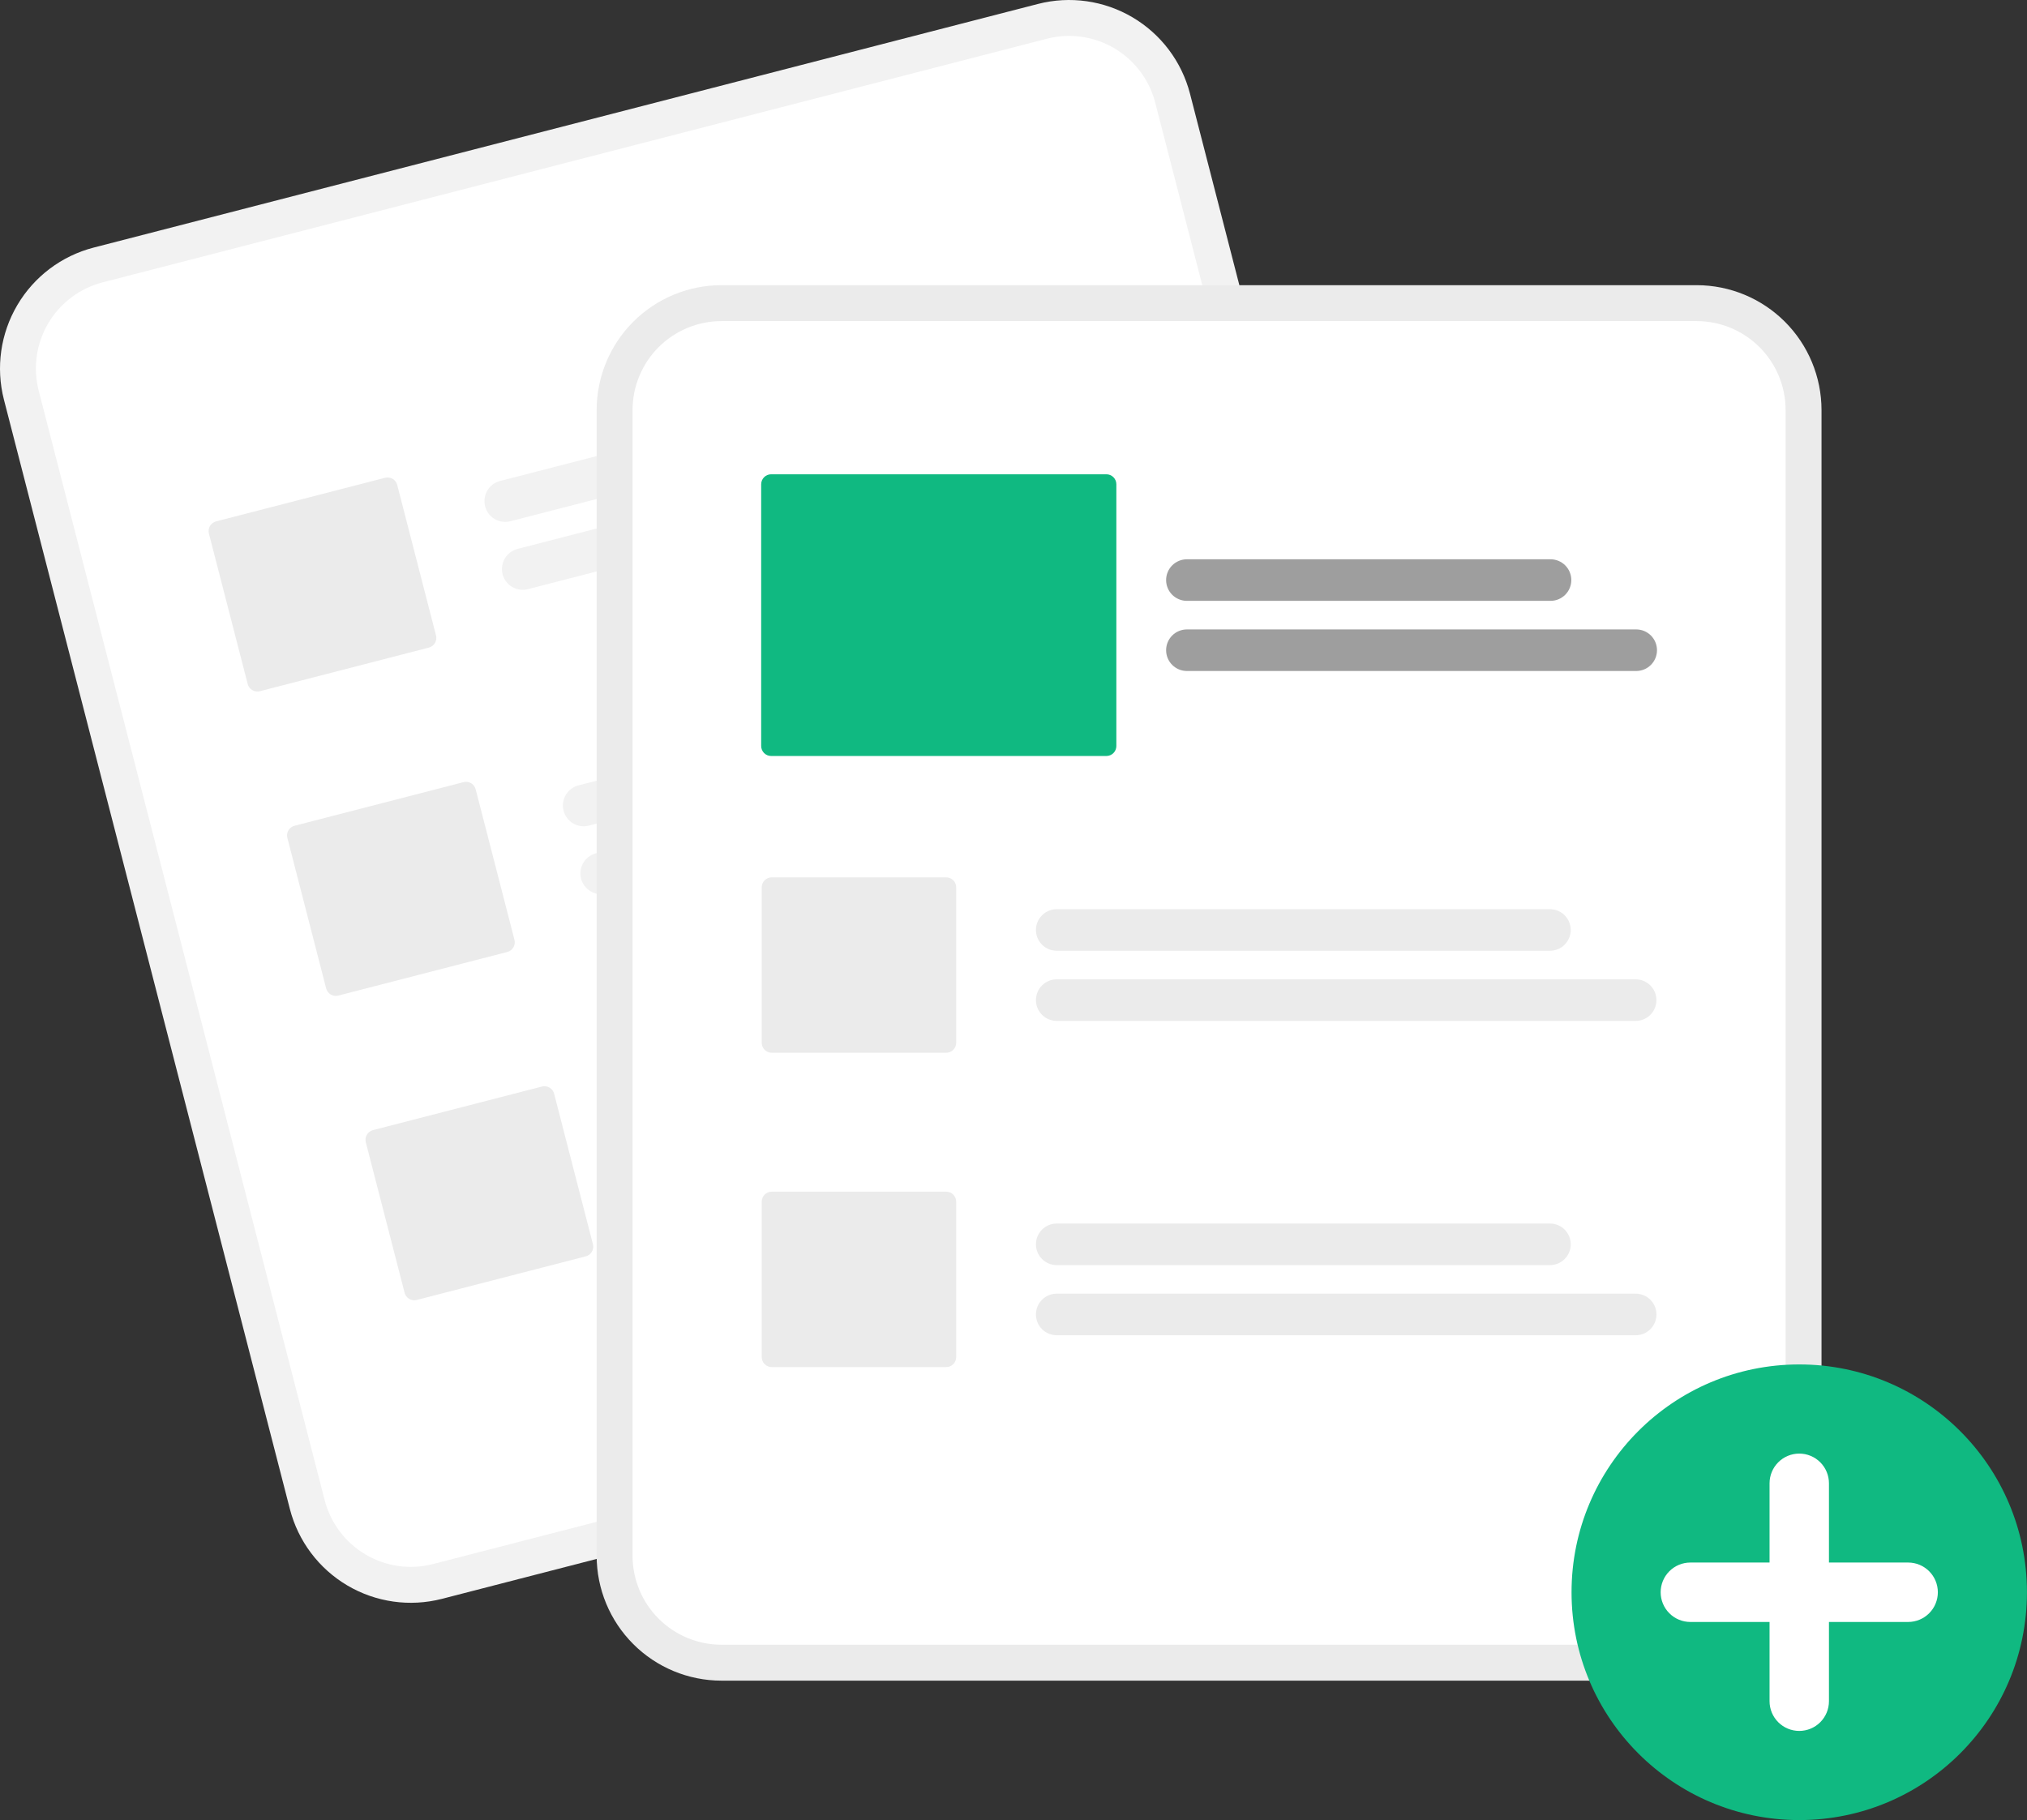 <svg width="206" height="185" viewBox="0 0 206 185" fill="none" xmlns="http://www.w3.org/2000/svg">
<rect x="0" y="0" width="206" height="185" fill="#333333" stroke="none"/>
<path d="M105.495 0.399L98.792 2.128L16.211 23.438L9.508 25.167C6.255 26.011 3.468 28.111 1.761 31.008C0.053 33.904 -0.437 37.36 0.399 40.618L29.464 153.397C30.307 156.652 32.406 159.44 35.3 161.149C38.195 162.858 41.649 163.348 44.904 162.512L44.922 162.508L140.874 137.748L140.891 137.743C144.144 136.9 146.931 134.8 148.638 131.903C150.346 129.007 150.836 125.551 150 122.293L120.935 9.514C120.092 6.259 117.993 3.471 115.099 1.762C112.204 0.053 108.75 -0.437 105.495 0.399Z" fill="#F2F2F2"/>
<path d="M106.406 3.934L98.467 5.983L18.358 26.654L10.419 28.703C8.103 29.304 6.118 30.799 4.902 32.862C3.686 34.925 3.337 37.386 3.932 39.706L32.997 152.484C33.598 154.803 35.092 156.788 37.154 158.005C39.215 159.222 41.675 159.571 43.993 158.976L44.01 158.971L139.962 134.212L139.98 134.207C142.297 133.606 144.281 132.111 145.497 130.048C146.713 127.985 147.062 125.524 146.467 123.205L117.402 10.426C116.801 8.107 115.307 6.122 113.245 4.905C111.184 3.688 108.724 3.339 106.406 3.934V3.934Z" fill="white"/>
<path d="M100.41 40.455L51.871 52.98C51.328 53.12 50.753 53.039 50.271 52.754C49.788 52.47 49.439 52.005 49.299 51.462C49.16 50.92 49.241 50.344 49.525 49.862C49.81 49.379 50.274 49.029 50.816 48.89L99.356 36.364C99.898 36.225 100.473 36.307 100.955 36.591C101.437 36.876 101.786 37.341 101.926 37.883C102.065 38.425 101.984 39 101.7 39.483C101.416 39.965 100.952 40.315 100.41 40.455V40.455Z" fill="#F2F2F2"/>
<path d="M110.622 45.183L53.65 59.884C53.108 60.024 52.532 59.942 52.05 59.658C51.568 59.373 51.218 58.908 51.079 58.366C50.939 57.823 51.02 57.248 51.305 56.765C51.589 56.282 52.053 55.933 52.596 55.793L109.567 41.092C110.11 40.952 110.685 41.033 111.167 41.318C111.649 41.603 111.999 42.067 112.139 42.61C112.279 43.152 112.197 43.728 111.913 44.211C111.628 44.693 111.164 45.043 110.622 45.183V45.183Z" fill="#F2F2F2"/>
<path d="M108.384 71.392L59.844 83.917C59.576 83.987 59.296 84.002 59.022 83.964C58.747 83.925 58.483 83.832 58.244 83.691C58.006 83.55 57.797 83.364 57.63 83.142C57.464 82.92 57.342 82.668 57.273 82.4C57.204 82.131 57.188 81.851 57.227 81.577C57.266 81.302 57.358 81.038 57.499 80.799C57.64 80.56 57.826 80.351 58.048 80.184C58.269 80.017 58.522 79.896 58.79 79.827L107.33 67.301C107.598 67.232 107.878 67.216 108.152 67.255C108.427 67.294 108.691 67.386 108.929 67.527C109.168 67.668 109.377 67.855 109.544 68.077C109.71 68.298 109.832 68.551 109.901 68.819C109.97 69.088 109.986 69.368 109.947 69.642C109.908 69.917 109.816 70.181 109.675 70.42C109.534 70.659 109.348 70.868 109.126 71.035C108.905 71.201 108.652 71.323 108.384 71.392V71.392Z" fill="#F2F2F2"/>
<path d="M118.595 76.12L61.623 90.821C61.355 90.89 61.076 90.906 60.801 90.867C60.527 90.828 60.263 90.736 60.024 90.595C59.785 90.454 59.576 90.267 59.41 90.046C59.243 89.824 59.121 89.572 59.052 89.303C58.983 89.034 58.967 88.755 59.006 88.48C59.045 88.205 59.137 87.941 59.278 87.702C59.419 87.463 59.606 87.254 59.827 87.088C60.049 86.921 60.301 86.799 60.569 86.73L117.541 72.029C118.083 71.889 118.659 71.97 119.141 72.255C119.623 72.54 119.973 73.004 120.112 73.547C120.252 74.089 120.171 74.665 119.886 75.148C119.602 75.63 119.137 75.98 118.595 76.12Z" fill="#F2F2F2"/>
<path d="M116.357 102.329L67.817 114.854C67.275 114.994 66.7 114.912 66.218 114.628C65.737 114.343 65.387 113.878 65.248 113.336C65.108 112.794 65.189 112.218 65.473 111.736C65.757 111.254 66.221 110.904 66.763 110.764L115.303 98.238C115.845 98.098 116.42 98.18 116.903 98.464C117.385 98.749 117.734 99.214 117.874 99.756C118.014 100.299 117.933 100.875 117.648 101.357C117.364 101.84 116.899 102.189 116.357 102.329Z" fill="#F2F2F2"/>
<path d="M126.569 107.057L69.597 121.758C69.329 121.827 69.049 121.843 68.774 121.805C68.499 121.766 68.235 121.674 67.996 121.533C67.757 121.392 67.548 121.205 67.382 120.983C67.215 120.762 67.093 120.509 67.024 120.24C66.955 119.972 66.939 119.692 66.978 119.417C67.017 119.142 67.109 118.878 67.25 118.639C67.391 118.4 67.578 118.191 67.8 118.024C68.022 117.857 68.274 117.736 68.543 117.667L125.515 102.966C126.057 102.826 126.632 102.907 127.114 103.192C127.597 103.477 127.946 103.941 128.086 104.484C128.226 105.026 128.144 105.602 127.86 106.085C127.575 106.567 127.111 106.917 126.569 107.057V107.057Z" fill="#F2F2F2"/>
<path d="M43.585 65.823L26.407 70.256C26.147 70.323 25.871 70.284 25.64 70.147C25.409 70.011 25.241 69.788 25.174 69.528L21.231 54.228C21.164 53.968 21.203 53.692 21.34 53.461C21.476 53.229 21.699 53.062 21.958 52.994L39.136 48.562C39.396 48.495 39.672 48.534 39.903 48.67C40.134 48.807 40.302 49.029 40.369 49.289L44.312 64.59C44.379 64.85 44.34 65.126 44.203 65.357C44.067 65.588 43.845 65.756 43.585 65.823V65.823Z" fill="#EBEBEB"/>
<path d="M51.557 96.76L34.38 101.193C34.12 101.26 33.844 101.221 33.613 101.084C33.382 100.948 33.214 100.725 33.147 100.465L29.204 85.165C29.137 84.905 29.176 84.629 29.312 84.398C29.449 84.166 29.671 83.999 29.931 83.931L47.109 79.499C47.369 79.432 47.645 79.471 47.876 79.608C48.107 79.744 48.275 79.967 48.342 80.227L52.285 95.527C52.352 95.787 52.312 96.063 52.176 96.294C52.04 96.525 51.817 96.693 51.557 96.76V96.76Z" fill="#EBEBEB"/>
<path d="M59.53 127.697L42.352 132.13C42.093 132.197 41.817 132.158 41.586 132.021C41.354 131.885 41.187 131.662 41.12 131.402L37.176 116.102C37.11 115.842 37.149 115.566 37.285 115.335C37.422 115.103 37.644 114.936 37.904 114.868L55.081 110.436C55.342 110.369 55.617 110.408 55.848 110.544C56.08 110.681 56.247 110.904 56.314 111.164L60.258 126.464C60.324 126.724 60.285 127 60.149 127.231C60.013 127.462 59.79 127.63 59.53 127.697V127.697Z" fill="#EBEBEB"/>
<path d="M172.44 28.986H73.313C69.953 28.99 66.73 30.328 64.354 32.706C61.977 35.084 60.641 38.308 60.637 41.671V158.14C60.641 161.503 61.977 164.727 64.354 167.105C66.73 169.483 69.953 170.821 73.313 170.824H172.44C175.801 170.821 179.023 169.483 181.4 167.105C183.776 164.727 185.113 161.503 185.117 158.14V41.671C185.113 38.308 183.776 35.084 181.4 32.706C179.023 30.328 175.801 28.99 172.44 28.986V28.986Z" fill="#EBEBEB"/>
<path d="M172.44 32.638H73.314C70.92 32.641 68.626 33.593 66.933 35.287C65.241 36.98 64.289 39.276 64.286 41.671V158.14C64.289 160.535 65.241 162.831 66.933 164.524C68.626 166.218 70.92 167.17 73.314 167.173H172.44C174.834 167.17 177.128 166.218 178.821 164.524C180.513 162.831 181.465 160.535 181.468 158.14V41.671C181.465 39.276 180.513 36.98 178.821 35.287C177.128 33.593 174.834 32.641 172.44 32.638V32.638Z" fill="white"/>
<path d="M182.854 184.995C195.634 184.995 205.995 174.628 205.995 161.84C205.995 149.051 195.634 138.684 182.854 138.684C170.073 138.684 159.713 149.051 159.713 161.84C159.713 174.628 170.073 184.995 182.854 184.995Z" fill="#10B981"/>
<path d="M193.922 158.819H185.873V150.765C185.873 149.964 185.555 149.196 184.989 148.63C184.423 148.063 183.655 147.745 182.854 147.745C182.054 147.745 181.286 148.063 180.72 148.63C180.154 149.196 179.836 149.964 179.836 150.765V158.819H171.787C170.986 158.819 170.219 159.138 169.653 159.704C169.087 160.27 168.769 161.039 168.769 161.84C168.769 162.641 169.087 163.409 169.653 163.975C170.219 164.542 170.986 164.86 171.787 164.86H179.836V172.914C179.836 173.715 180.154 174.483 180.72 175.05C181.286 175.616 182.054 175.934 182.854 175.934C183.655 175.934 184.423 175.616 184.989 175.05C185.555 174.483 185.873 173.715 185.873 172.914V164.86H193.922C194.722 164.86 195.49 164.542 196.056 163.975C196.622 163.409 196.94 162.641 196.94 161.84C196.94 161.039 196.622 160.27 196.056 159.704C195.49 159.138 194.722 158.819 193.922 158.819V158.819Z" fill="white"/>
<path d="M157.521 96.637H107.394C107.116 96.638 106.841 96.583 106.585 96.477C106.329 96.371 106.096 96.216 105.899 96.019C105.703 95.823 105.547 95.59 105.441 95.334C105.335 95.077 105.28 94.802 105.28 94.525C105.28 94.247 105.335 93.972 105.441 93.716C105.547 93.46 105.703 93.227 105.899 93.031C106.096 92.834 106.329 92.679 106.585 92.573C106.841 92.467 107.116 92.412 107.394 92.413H157.521C158.081 92.413 158.617 92.636 159.013 93.032C159.408 93.428 159.63 93.965 159.63 94.525C159.63 95.085 159.408 95.622 159.013 96.018C158.617 96.414 158.081 96.637 157.521 96.637V96.637Z" fill="#EBEBEB"/>
<path d="M166.229 103.767H107.394C107.116 103.767 106.841 103.713 106.585 103.607C106.329 103.501 106.096 103.345 105.899 103.149C105.703 102.953 105.547 102.72 105.441 102.463C105.335 102.207 105.28 101.932 105.28 101.654C105.28 101.377 105.335 101.102 105.441 100.845C105.547 100.589 105.703 100.356 105.899 100.16C106.096 99.964 106.329 99.808 106.585 99.702C106.841 99.596 107.116 99.542 107.394 99.542H166.229C166.789 99.542 167.326 99.764 167.722 100.161C168.118 100.557 168.34 101.094 168.34 101.654C168.34 102.215 168.118 102.752 167.722 103.148C167.326 103.544 166.789 103.767 166.229 103.767Z" fill="#EBEBEB"/>
<path d="M157.521 128.587H107.394C107.116 128.587 106.841 128.532 106.585 128.426C106.329 128.32 106.096 128.165 105.899 127.969C105.703 127.772 105.547 127.54 105.441 127.283C105.335 127.027 105.28 126.752 105.28 126.474C105.28 126.197 105.335 125.922 105.441 125.665C105.547 125.409 105.703 125.176 105.899 124.98C106.096 124.783 106.329 124.628 106.585 124.522C106.841 124.416 107.116 124.362 107.394 124.362H157.521C158.081 124.362 158.618 124.584 159.014 124.981C159.41 125.377 159.632 125.914 159.632 126.474C159.632 127.034 159.41 127.572 159.014 127.968C158.618 128.364 158.081 128.587 157.521 128.587V128.587Z" fill="#EBEBEB"/>
<path d="M166.229 135.716H107.394C107.116 135.716 106.841 135.662 106.585 135.556C106.329 135.45 106.096 135.294 105.899 135.098C105.703 134.902 105.547 134.669 105.441 134.412C105.335 134.156 105.28 133.881 105.28 133.603C105.28 133.326 105.335 133.051 105.441 132.794C105.547 132.538 105.703 132.305 105.899 132.109C106.096 131.913 106.329 131.757 106.585 131.651C106.841 131.545 107.116 131.491 107.394 131.491H166.229C166.507 131.491 166.782 131.545 167.038 131.651C167.294 131.757 167.527 131.913 167.724 132.109C167.92 132.305 168.076 132.538 168.182 132.794C168.288 133.051 168.343 133.326 168.343 133.603C168.343 133.881 168.288 134.156 168.182 134.412C168.076 134.669 167.92 134.902 167.724 135.098C167.527 135.294 167.294 135.45 167.038 135.556C166.782 135.662 166.507 135.716 166.229 135.716Z" fill="#EBEBEB"/>
<path d="M96.165 107.003H78.425C78.157 107.002 77.9 106.896 77.71 106.706C77.52 106.516 77.413 106.258 77.413 105.99V90.189C77.413 89.921 77.52 89.663 77.71 89.473C77.9 89.283 78.157 89.177 78.425 89.176H96.165C96.433 89.177 96.691 89.283 96.88 89.473C97.07 89.663 97.177 89.921 97.177 90.189V105.99C97.177 106.258 97.07 106.516 96.88 106.706C96.691 106.896 96.433 107.002 96.165 107.003V107.003Z" fill="#EBEBEB"/>
<path d="M96.165 138.952H78.425C78.157 138.952 77.9 138.845 77.71 138.655C77.52 138.465 77.413 138.208 77.413 137.939V122.138C77.413 121.87 77.52 121.612 77.71 121.422C77.9 121.233 78.157 121.126 78.425 121.125H96.165C96.433 121.126 96.691 121.233 96.88 121.422C97.07 121.612 97.177 121.87 97.177 122.138V137.939C97.177 138.208 97.07 138.465 96.88 138.655C96.691 138.845 96.433 138.952 96.165 138.952V138.952Z" fill="#EBEBEB"/>
<path d="M157.578 61.072H120.621C120.061 61.072 119.524 60.849 119.128 60.453C118.732 60.057 118.51 59.52 118.51 58.959C118.51 58.399 118.732 57.862 119.128 57.466C119.524 57.069 120.061 56.847 120.621 56.847H157.578C158.138 56.847 158.675 57.069 159.071 57.466C159.467 57.862 159.689 58.399 159.689 58.959C159.689 59.52 159.467 60.057 159.071 60.453C158.675 60.849 158.138 61.072 157.578 61.072Z" fill="#9E9E9E"/>
<path d="M166.286 68.201H120.621C120.344 68.201 120.069 68.146 119.813 68.04C119.557 67.934 119.324 67.778 119.128 67.582C118.932 67.386 118.777 67.153 118.67 66.897C118.564 66.641 118.51 66.366 118.51 66.088C118.51 65.811 118.564 65.536 118.67 65.28C118.777 65.024 118.932 64.791 119.128 64.595C119.324 64.399 119.557 64.243 119.813 64.137C120.069 64.031 120.344 63.976 120.621 63.976H166.286C166.846 63.976 167.383 64.199 167.779 64.595C168.174 64.991 168.397 65.528 168.397 66.088C168.397 66.649 168.174 67.186 167.779 67.582C167.383 67.978 166.846 68.201 166.286 68.201V68.201Z" fill="#9E9E9E"/>
<path d="M112.441 76.841H78.37C78.101 76.84 77.844 76.733 77.654 76.543C77.465 76.354 77.358 76.096 77.357 75.828V49.22C77.358 48.952 77.465 48.694 77.654 48.504C77.844 48.314 78.101 48.208 78.37 48.207H112.441C112.709 48.208 112.967 48.314 113.156 48.504C113.346 48.694 113.453 48.952 113.453 49.22V75.828C113.453 76.096 113.346 76.354 113.156 76.543C112.967 76.733 112.709 76.84 112.441 76.841V76.841Z" fill="#10B981"/>
</svg>
